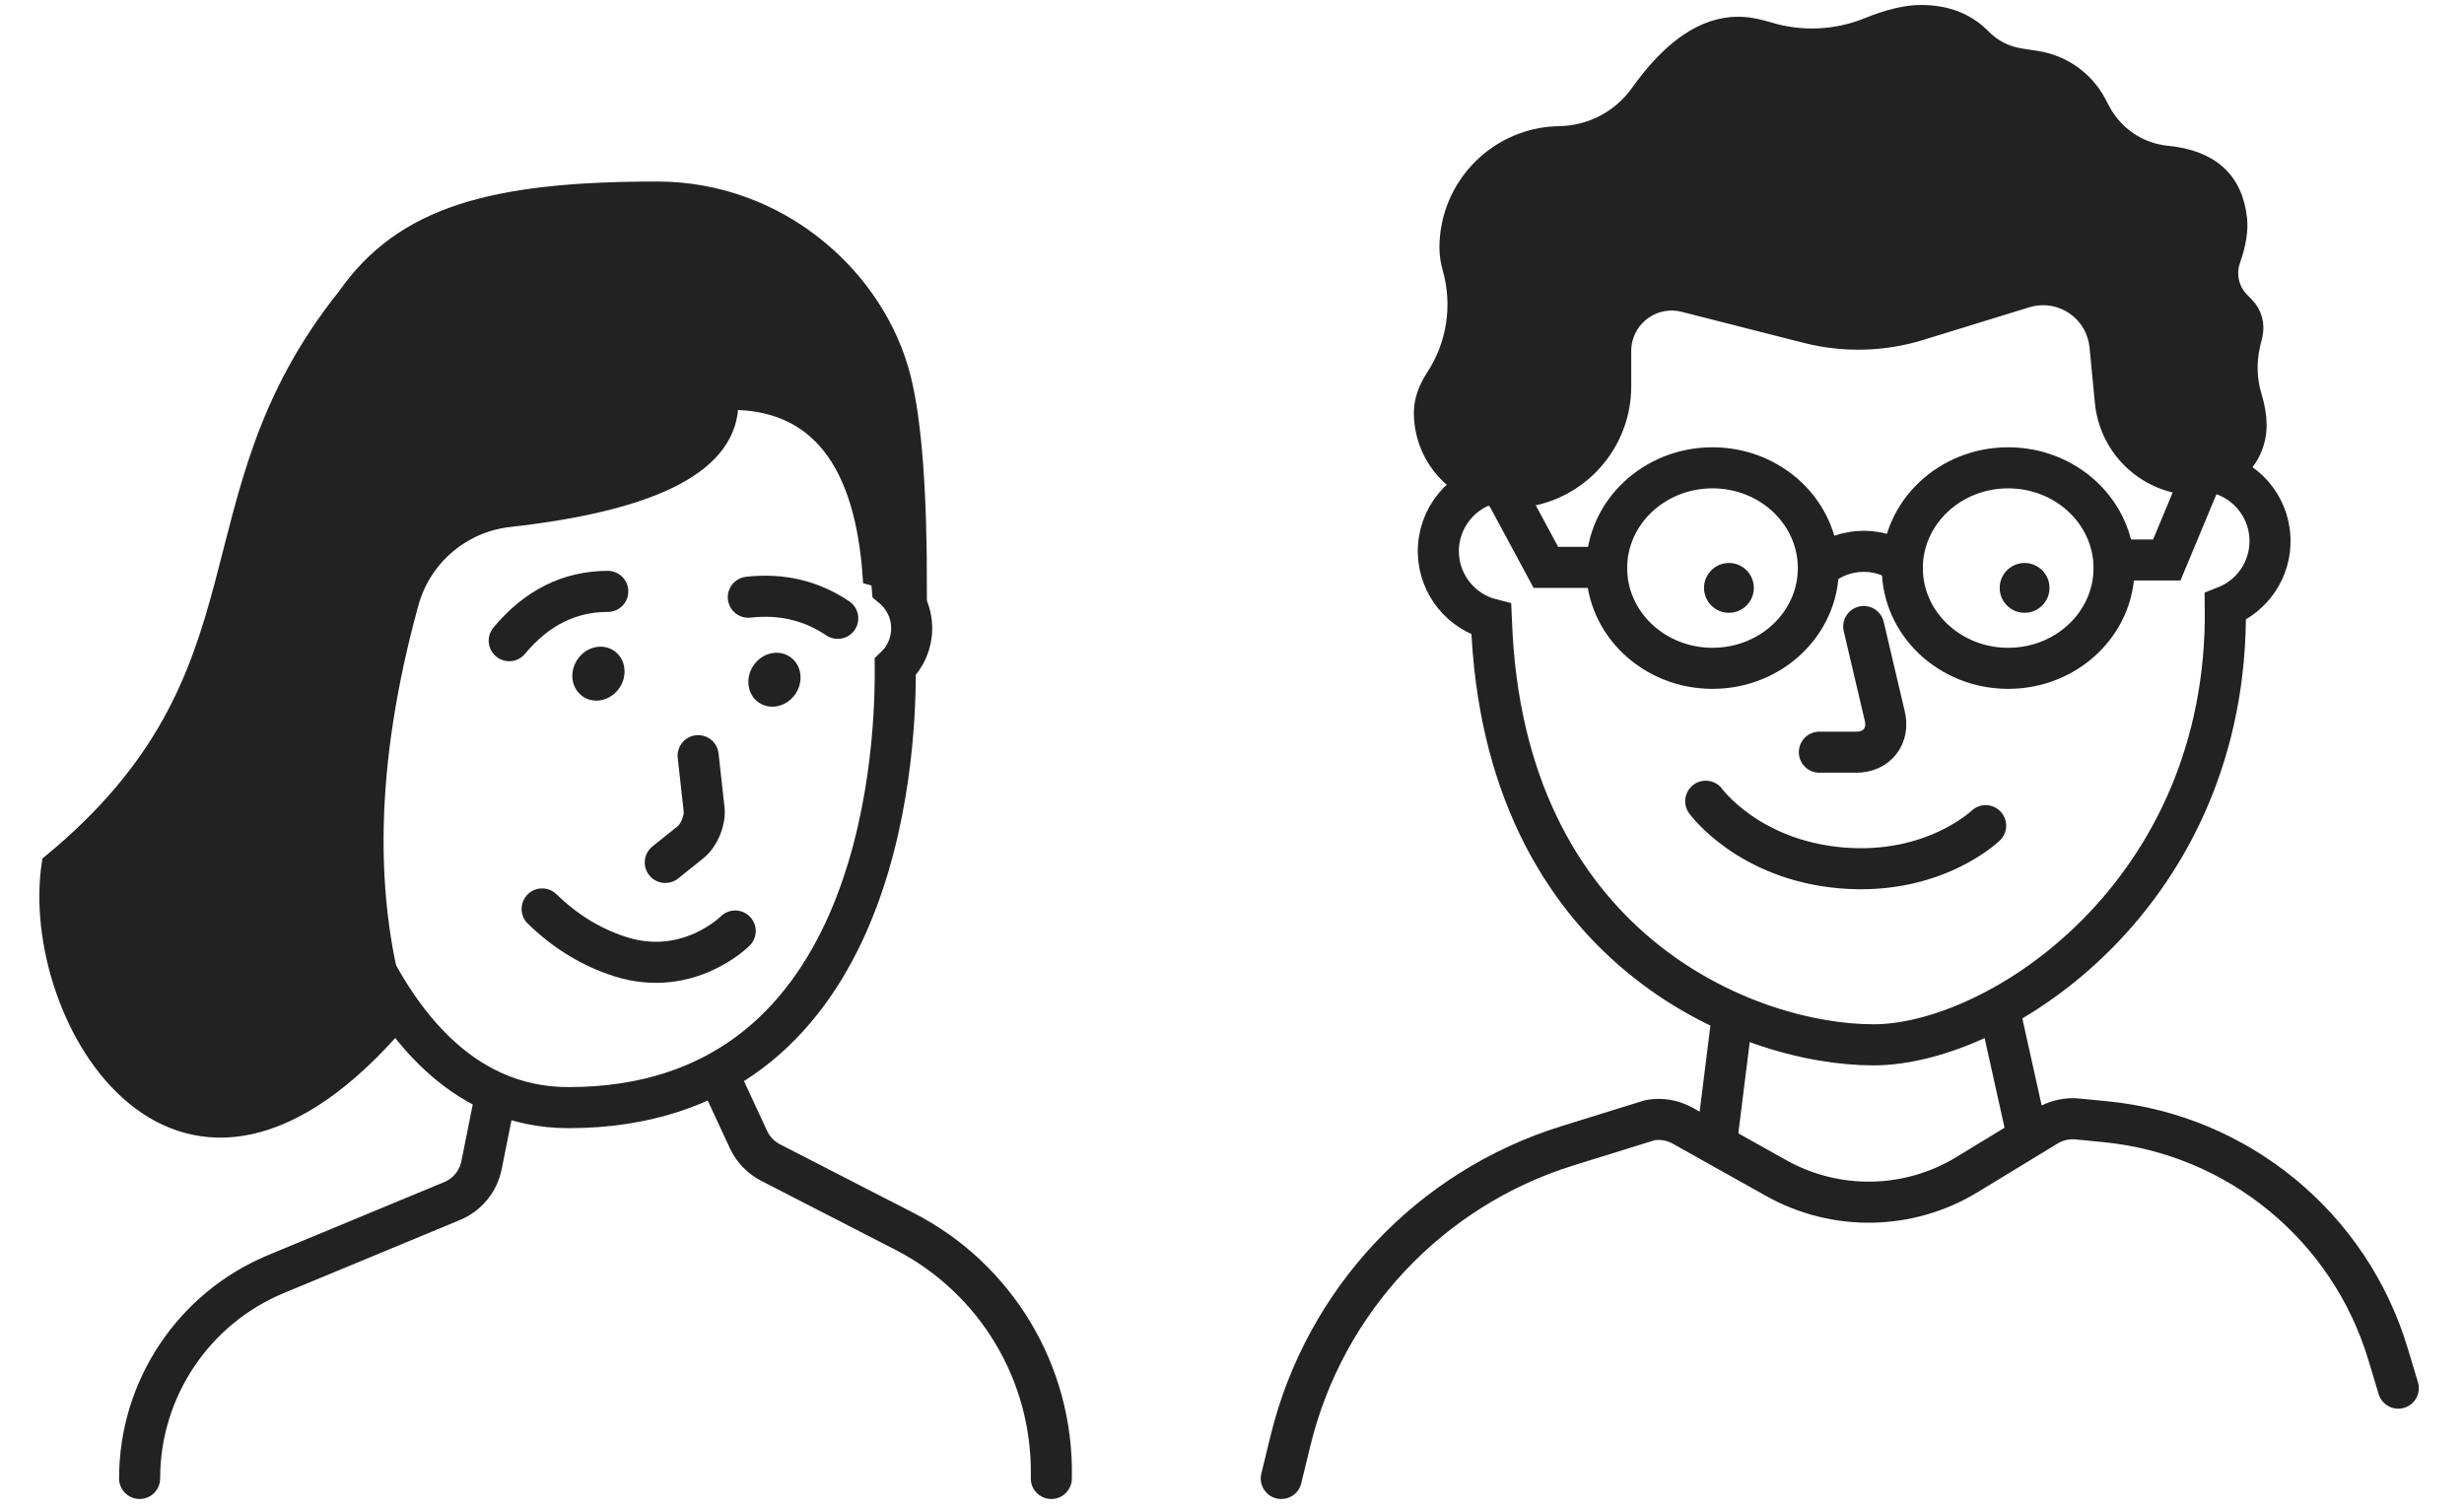 <svg height="92" viewBox="0 0 150 92" width="150" xmlns="http://www.w3.org/2000/svg"><g fill="none" fill-rule="evenodd"><path d="m78 90 .562-2.305c2.081-8.533 8.487-15.348 16.875-17.952l5.006-1.554c.683-.122 1.388-.003 1.993.336l5.69 3.187c3.629 2.032 8.071 1.951 11.623-.211l4.868-2.963c.572-.348 1.244-.495 1.909-.417l1.648.161c8.072.791 14.867 6.378 17.202 14.145l.624 2.074" stroke="#222" stroke-linecap="round" stroke-linejoin="round" stroke-width="2.5"/><path d="m103.631 49.503s2.879 3.326 8.554 3.326 8.554-3.326 8.554-3.326" stroke="#222" stroke-linecap="round" stroke-width="2.5" transform="matrix(-.996 -.087 -.087 .996 228.402 9.972)"/><path d="m115.511 5.74c13.99 1.224 18.98 13.694 19.642 25.665 1.889.577 3.183 2.413 3.004 4.461-.163 1.858-1.491 3.335-3.201 3.772-1.897 17.344-16.918 24.787-24.498 23.857-7.682-.943-21.668-8.589-19.93-28.457l.006-.077c-1.728-.67-2.881-2.421-2.712-4.36.189-2.166 1.962-3.812 4.077-3.901 2.861-11.561 9.905-22.159 23.611-20.96z" stroke="#222" stroke-linecap="round" stroke-width="2.5" transform="matrix(.993 -.122 .122 .993 -3.376 14.028)"/><path d="m112.557 38.138-1.284 5.458c-.285 1.211.483 2.192 1.734 2.192h2.25" stroke="#222" stroke-linecap="round" stroke-width="2.5" transform="matrix(-1 0 0 1 226.014 0)"/><ellipse cx="104.251" cy="34.581" rx="6.445" ry="6.103" stroke="#222" stroke-linecap="round" stroke-width="2.5"/><ellipse cx="122.251" cy="34.581" rx="6.445" ry="6.103" stroke="#222" stroke-linecap="round" stroke-width="2.5"/><circle cx="105.251" cy="35.787" fill="#222" r="1.516"/><circle cx="123.251" cy="35.787" fill="#222" r="1.516"/><g stroke="#222"><path d="m116.952.753c1.561 0 2.825.494 3.792 1.482.603.617 1.39 1.022 2.242 1.155l1.027.161c1.602.25 2.993 1.241 3.753 2.674l.247.466c.785 1.481 2.26 2.47 3.929 2.633 2.67.262 4.137 1.589 4.401 3.98.079.712-.057 1.564-.407 2.555-.294.832-.088 1.758.529 2.387l.301.307c.479.489.675 1.188.52 1.854l-.143.612c-.239 1.027-.204 2.098.103 3.107.193.635.289 1.217.289 1.748 0 2.112-1.713 3.825-3.825 3.825-2.965 0-5.445-2.252-5.731-5.203l-.328-3.392c-.175-1.809-1.784-3.134-3.593-2.959-.221.021-.439.065-.651.13l-6.459 1.988c-2.283.703-4.716.763-7.032.173l-7.429-1.891c-1.56-.397-3.147.545-3.544 2.105-.06.235-.09.477-.09.719v2.153c-0 3.847-3.118 6.965-6.965 6.965-2.964 0-5.368-2.403-5.368-5.368 0-.713.249-1.451.747-2.214l-0-0c1.259-1.93 1.625-4.308 1.004-6.527-.13-.463-.194-.893-.194-1.289 0-3.844 3.116-6.961 6.961-6.961-.024 0-.049 0-.072.001l0.0 0c1.894-.042 3.657-.977 4.755-2.521 1.963-2.76 3.994-4.14 6.094-4.14.538 0 1.156.107 1.853.321l0-0c1.984.608 4.118.512 6.04-.272 1.248-.509 2.328-.764 3.242-.764z" fill="#222" stroke-width=".9"/><path d="m128.757 34.088h3.15l2.25-5.4" stroke-width="2.5"/><path d="m97.707 34.538h-3.6l-3.15-5.85" stroke-width="2.5"/><path d="m110.757 34.538c1.564-1.303 3.836-1.303 5.4 0" stroke-width="2.5"/><path d="m32.794 55.427s2.18 3.391 6.482 2.986c2.253-.212 4.072-1.077 5.295-1.854" stroke-linecap="round" stroke-width="2.5" transform="matrix(-.978 -.208 -.208 .978 88.358 9.287)"/><path d="m41 19.5c8.803.965 12.502 5.541 13.319 16.244.721.596 1.181 1.497 1.181 2.506 0 .922-.384 1.755-1.001 2.346.001.133.001.268.001.404 0 5.305-1.074 26.425-19.899 26.425-13.31 0-16.601-21.846-16.601-27.925 0-14.5 12.873-21.111 23-20z" stroke-linecap="round" stroke-width="2.5"/><path d="m41 46-.362 3.258c-.076.686.298 1.59.836 2.021l1.526 1.221" stroke-linecap="round" stroke-width="2.5" transform="matrix(-1 0 0 1 83.5 0)"/><path d="m105.5 61.5-1 8" stroke-width="2.5"/><path d="m121.5 60.5 2 9" stroke-width="2.5"/></g><ellipse cx="36.425" cy="41.017" fill="#222" rx="1.544" ry="1.685" transform="matrix(.829 .559 -.559 .829 29.164 -13.357)"/><ellipse cx="47.14" cy="41.388" fill="#222" rx="1.544" ry="1.685" transform="matrix(.829 .559 -.559 .829 31.203 -19.285)"/><path d="m30.185 66.583-.871 4.347c-.196.981-.869 1.799-1.793 2.182l-10.708 4.44c-5.033 2.087-8.314 6.999-8.314 12.447" stroke="#222" stroke-linecap="round" stroke-width="2.5"/><path d="m31 39c1.667-2 3.667-3 6-3" stroke="#222" stroke-linecap="round" stroke-width="2.5"/><path d="m45.5 36.5c2-.333 3.833 0 5.5 1" stroke="#222" stroke-linecap="round" stroke-width="2.5" transform="matrix(.999 .052 -.052 .999 1.999 -2.475)"/><path d="m31.008 31.632c8.994-1.003 13.492-3.381 13.492-7.132 5.167 0 7.991 3.551 8.472 10.654l3.005.846c.016-6-.31-10.333-.976-13-1.533-6.131-7.5-11.5-15-11.5-10 0-15.5 1.5-19 6.5-10 12.5-4 23-18 34.5-1.5 9.5 8 25.5 21.5 9.5-2.299-7.183-2.121-15.605.535-25.266l0.0 0c.759-2.763 3.126-4.784 5.974-5.102z" fill="#222" stroke="#222" stroke-width=".9"/><path d="m44 66 1.566 3.369c.281.605.756 1.099 1.35 1.404l8.154 4.189c5.556 2.854 9.017 8.609 8.933 14.855l-.002.183" stroke="#222" stroke-linecap="round" stroke-width="2.5"/></g></svg>